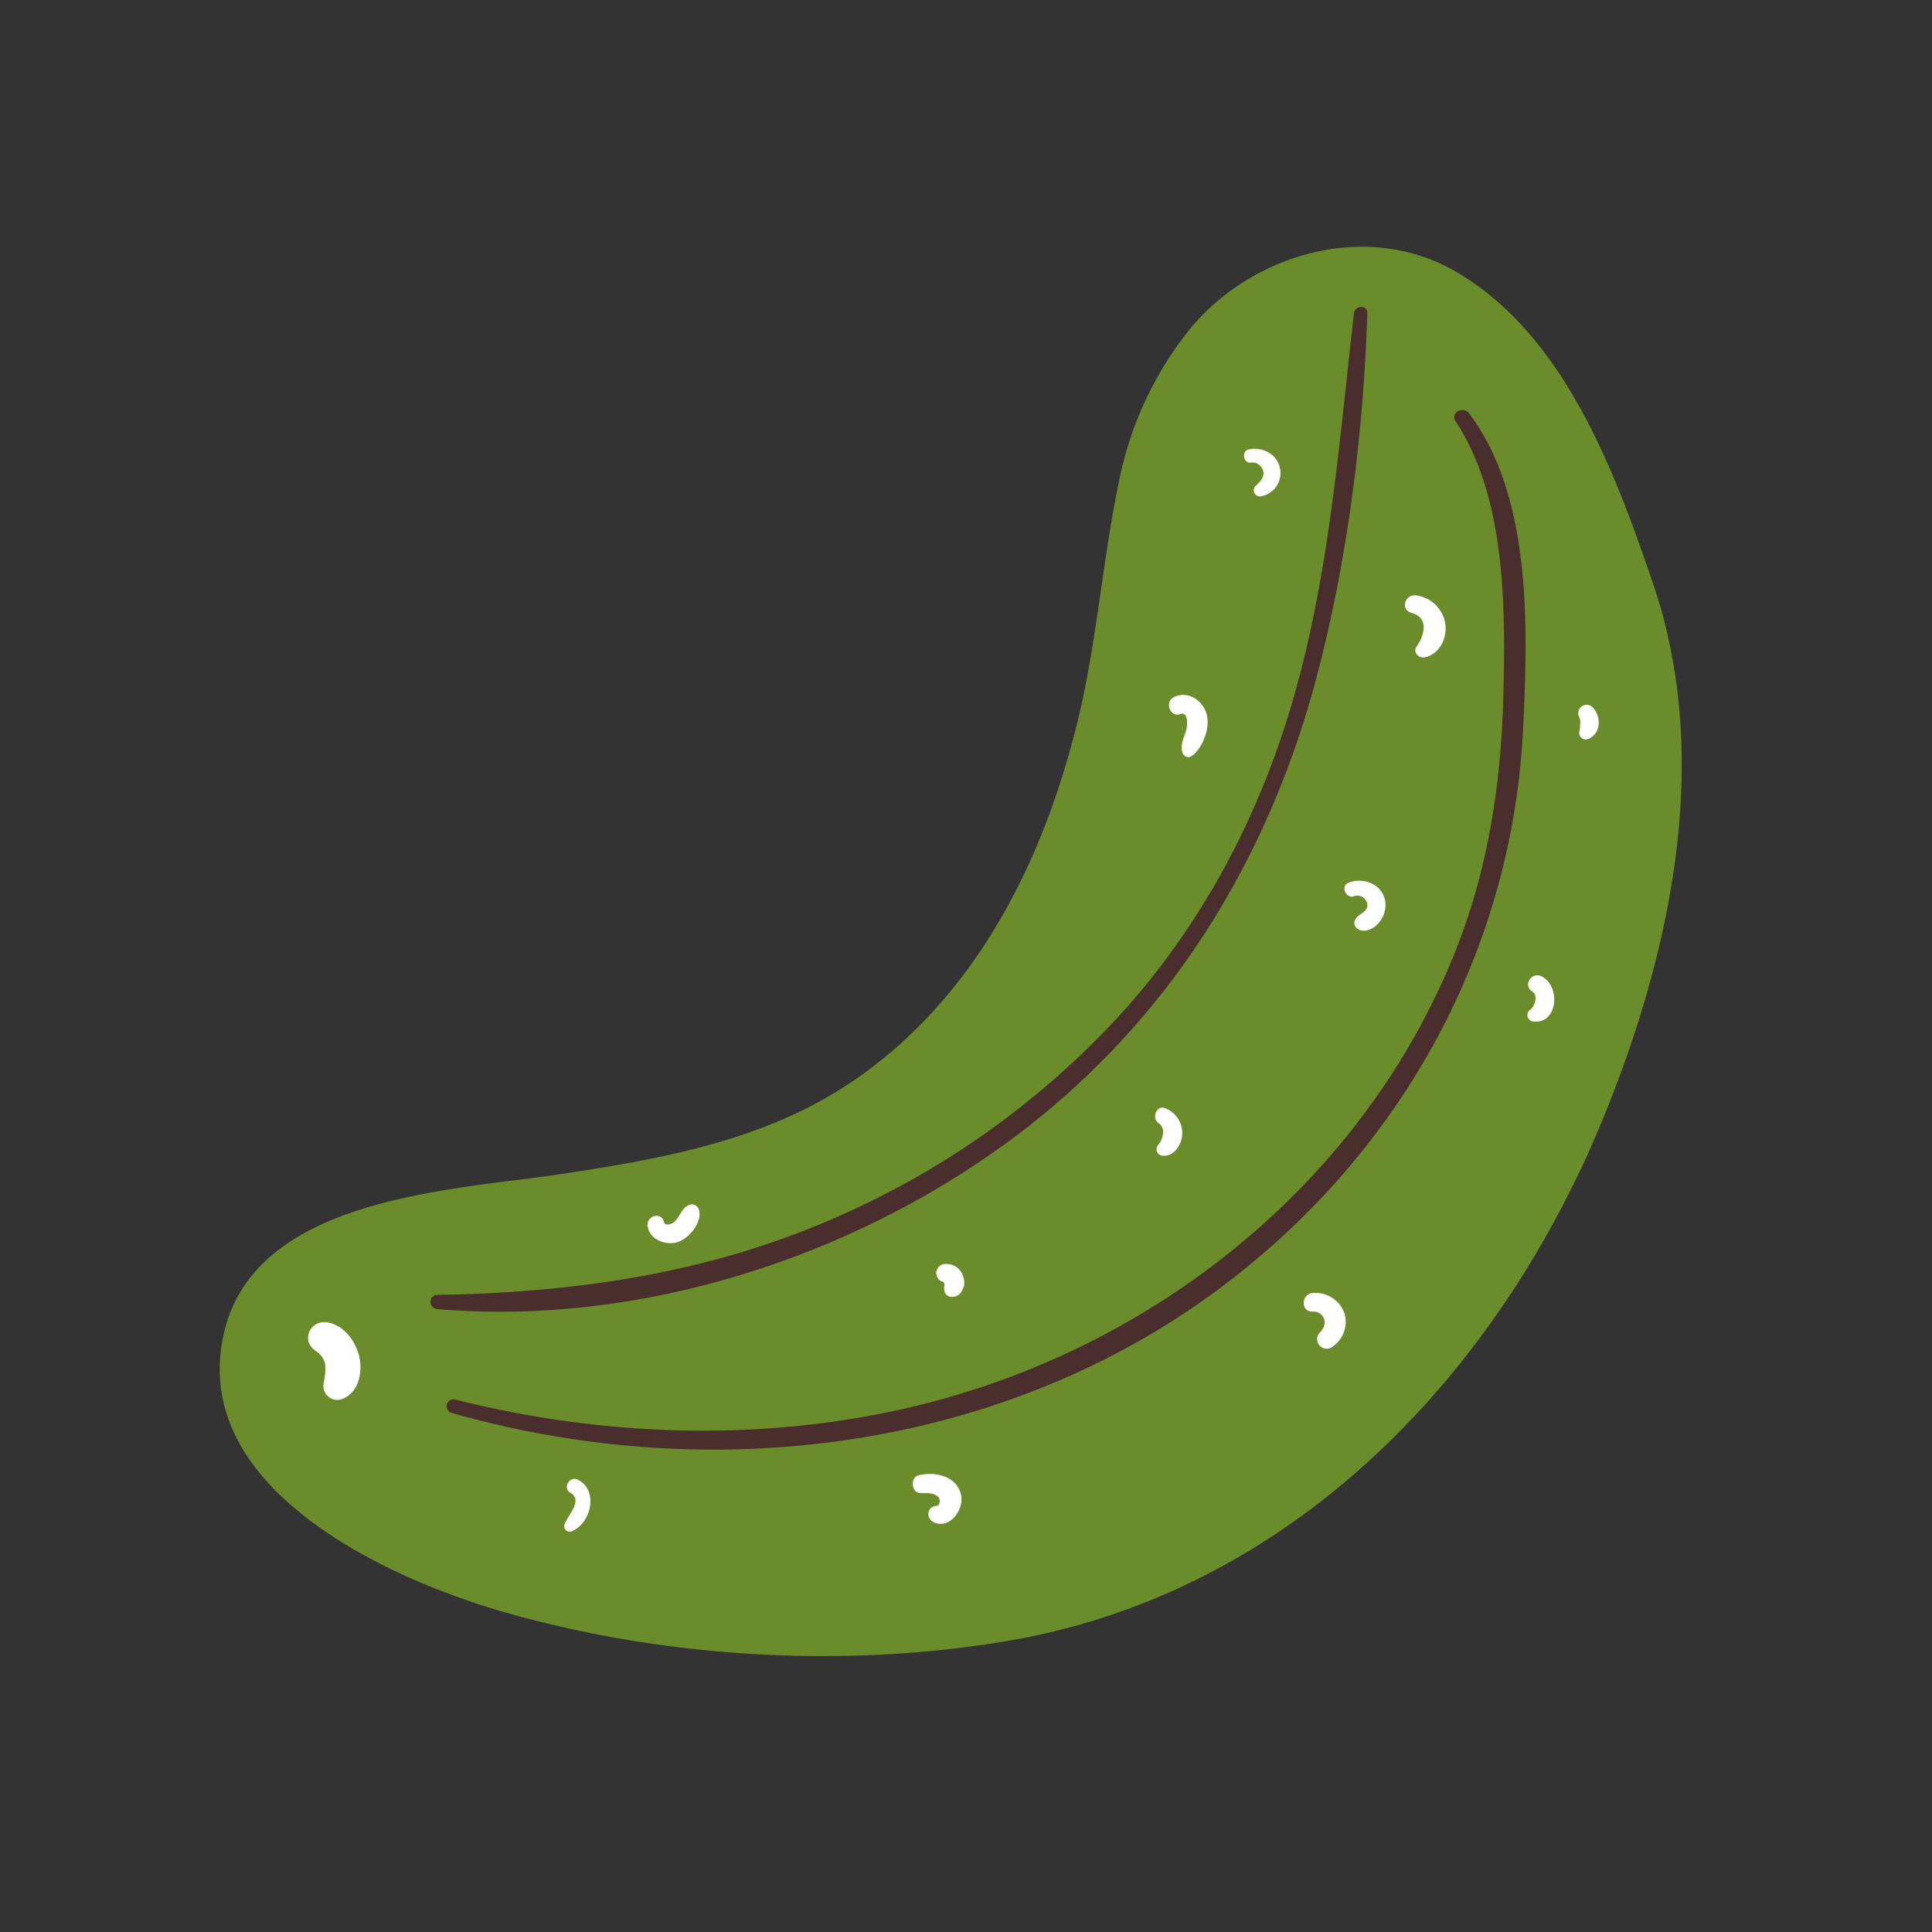 <svg xmlns="http://www.w3.org/2000/svg" viewBox="0 0 512 512"><rect x="0" y="0" width="512" height="512" fill="#333333" stroke="none"/><defs><style>.cucumbercls-1{fill:none;}.cucumbercls-2{fill:#6a8c2a;}.cucumbercls-3{fill:#4a2d2d;}.cucumbercls-4{fill:#fff;}</style></defs><g id="Capa_2" data-name="Capa 2"><g id="bocetos"><rect class="cucumbercls-1" width="512" height="512"/><path class="cucumbercls-2" d="M438.06,154.61C427.89,124.82,414.55,88.7,385.84,72c-23.62-13.77-54.46-4.81-71,15.81a93.37,93.37,0,0,0-18,38.35c-4.85,22.52-6.16,45.54-12,67.93-5.41,20.87-13.46,41-25.66,58.89-11.94,17.47-27.67,32.12-46.78,41.4-19.83,9.62-41.74,13.42-63.35,16.71-28.81,4.37-81.32,5.93-89.69,42.14-9.5,41.08,43.21,65.05,74,73.92,42.38,12.19,90,15.06,133.43,7.75,76.47-12.87,132-72.24,159.54-142.2C443.45,249.46,453.45,199.7,438.06,154.61Z"/><path class="cucumbercls-3" d="M115.91,346.92c53.66,4.62,110.63-13.77,153.39-45.94,41.32-31.09,67.6-74.33,80.3-124.15,7.72-30.24,11.74-62.6,12.75-93.79.08-2.33-3.27-2.2-3.53,0-4,34.48-6.43,68.72-16.13,102.28-9.09,31.43-24.31,60.12-46.47,84.3a223.3,223.3,0,0,1-72.41,52c-34.49,15.64-70.34,20.91-107.9,21.54-2.45,0-2.38,3.56,0,3.76Z"/><path class="cucumbercls-3" d="M119.71,374.43C188.5,394.05,265.82,384.51,323.8,341c47.42-35.59,77-88.86,79.85-148.08,1.27-26.23,2.4-61.24-14.32-83.35-1.57-2.07-5.08-.19-3.58,2.09,13.23,20.05,13.22,48.8,12.68,71.92-.57,24.38-4.16,47.75-13.51,70.43-25.19,61.1-81.25,104.77-145.09,119.26-39.14,8.88-80.33,7.37-119.15-2.35a1.82,1.82,0,0,0-1,3.51Z"/><path class="cucumbercls-4" d="M331.45,122.59A3,3,0,0,1,334.8,125c.26,1.53-1,2.89-2.07,3.77a1.65,1.65,0,0,0,1.16,2.79,6.23,6.23,0,0,0,5.26-7.69c-.8-3.62-4.76-5.51-8.18-4.79-2,.42-1.56,3.68.48,3.54Z"/><path class="cucumbercls-4" d="M374.05,162.42c4.79,1.31,3.42,6,1.32,9-1,1.46.67,3.09,2.15,2.79,4-.8,6.05-5.15,5.5-8.88a9,9,0,0,0-7.7-7.54c-3-.43-4.33,3.77-1.27,4.61Z"/><path class="cucumbercls-4" d="M358.74,237.53a2.68,2.68,0,0,1,3.62,2.08c.25,2.18-2.43,2.53-3.2,4.07a1.87,1.87,0,0,0,.28,2.21c1.81,1.58,4.35.44,5.79-1.14a7.26,7.26,0,0,0,1.81-6.24c-.92-4.37-6-6.15-9.79-4.52-2,.86-.58,4.21,1.49,3.54Z"/><path class="cucumbercls-4" d="M418.54,190.1c.52,1.17,0,2.36.23,3.7v-1.17c-.12.54-.19,1.05-.26,1.59a1.75,1.75,0,0,0,2.21,1.68c3.49-1.28,3.85-5.89,1.3-8.49a2.21,2.21,0,0,0-2.91-.17,2.26,2.26,0,0,0-.57,2.86Z"/><path class="cucumbercls-4" d="M406.12,262.83c1.51.89.71,3.75-.54,4.7a1.73,1.73,0,0,0,.87,3.19c6.52.62,7.14-9.56,2.05-12-2.7-1.27-5,2.49-2.38,4.07Z"/><path class="cucumbercls-4" d="M312.72,189.24c2.22-.84,2,3,1.67,4.11-.56,2-1.72,4.06-1,6.15a1.57,1.57,0,0,0,2.29.93c3.15-2.06,5.21-7.93,4-11.5s-5.16-6.07-8.77-4.06c-2.31,1.28-.74,5.35,1.84,4.37Z"/><path class="cucumbercls-4" d="M307.18,297.73a2.79,2.79,0,0,1,1,2.78,4.78,4.78,0,0,1-.55,1.85c-.16.29-.33.57-.5.85s-.14.34,0-.07a2.09,2.09,0,0,0-.43.66,1.66,1.66,0,0,0,1,2.4c3.2.7,5.48-2.74,5.59-5.57a7,7,0,0,0-4.48-6.92c-2.37-1-3.74,2.76-1.69,4Z"/><path class="cucumbercls-4" d="M347.87,347.6a2.92,2.92,0,0,1,2.94,4.09c-.39,1-1.4,1.52-1.67,2.54a2.52,2.52,0,0,0,3.71,2.84,8,8,0,0,0,3.46-9,8.17,8.17,0,0,0-8.44-5.41c-3.09.32-3.25,5,0,4.93Z"/><path class="cucumbercls-4" d="M244.25,395.73c1.4-.13,3.81-.09,4.65,1.33.3.5.18,2-.71,2-2.66.18-2.9,3.45-.6,4.41,4.43,1.85,8.19-3.87,7-7.76-1.38-4.65-6.87-5.73-11-4.8-2.63.6-2.12,5,.64,4.78Z"/><path class="cucumbercls-4" d="M249.78,339.66c.32,0,.42.2.08-.07.36.29-.28-.25,0,0s.14.17,0-.07c.1.14.19.31.3.44.28.35,0-.31,0-.06a2.08,2.08,0,0,1,.12.44c.05,0-.09-.61,0,0a4.85,4.85,0,0,0,.16,1V340c0,.23-.11.44-.16.66a2.45,2.45,0,0,0,0,1.26c0-.4-.06-.47-.06-.23a2,2,0,0,0,2,2,2.71,2.71,0,0,0,2-.7,3,3,0,0,0,.56-.67c.18-.33,0-.21-.09,0a6.51,6.51,0,0,0,.73-1.29,4.81,4.81,0,0,0,.12-1.05,5.77,5.77,0,0,0-.22-1.49,4.67,4.67,0,0,0-4.8-3.53,2.45,2.45,0,0,0-2.37,2.09,2.4,2.4,0,0,0,1.73,2.65Z"/><path class="cucumbercls-4" d="M171.65,325c.51,3.41,4.47,5,7.55,4.28s7.09-5.3,6-8.74a1.92,1.92,0,0,0-2.76-1.13c-1.88.84-2.28,3.16-3.77,4.42-.66.56-2.4,1.22-2.71,0-.71-2.88-4.78-1.6-4.35,1.2Z"/><path class="cucumbercls-4" d="M151.21,395.65c3.47,1.89-1,6.26-1.66,8.44a1.48,1.48,0,0,0,2.14,1.65c5-2.22,6.93-10.71,1.55-13.57-2.28-1.21-4.31,2.23-2,3.48Z"/><path class="cucumbercls-4" d="M83.58,357.94c3.43,2.31,2.75,5,2.23,8.54a3.67,3.67,0,0,0,5.3,4.08c4.16-1.85,5.06-7.42,4-11.43s-4.15-8-8.34-8.68c-4.52-.75-7.19,4.8-3.16,7.49Z"/></g></g></svg>
